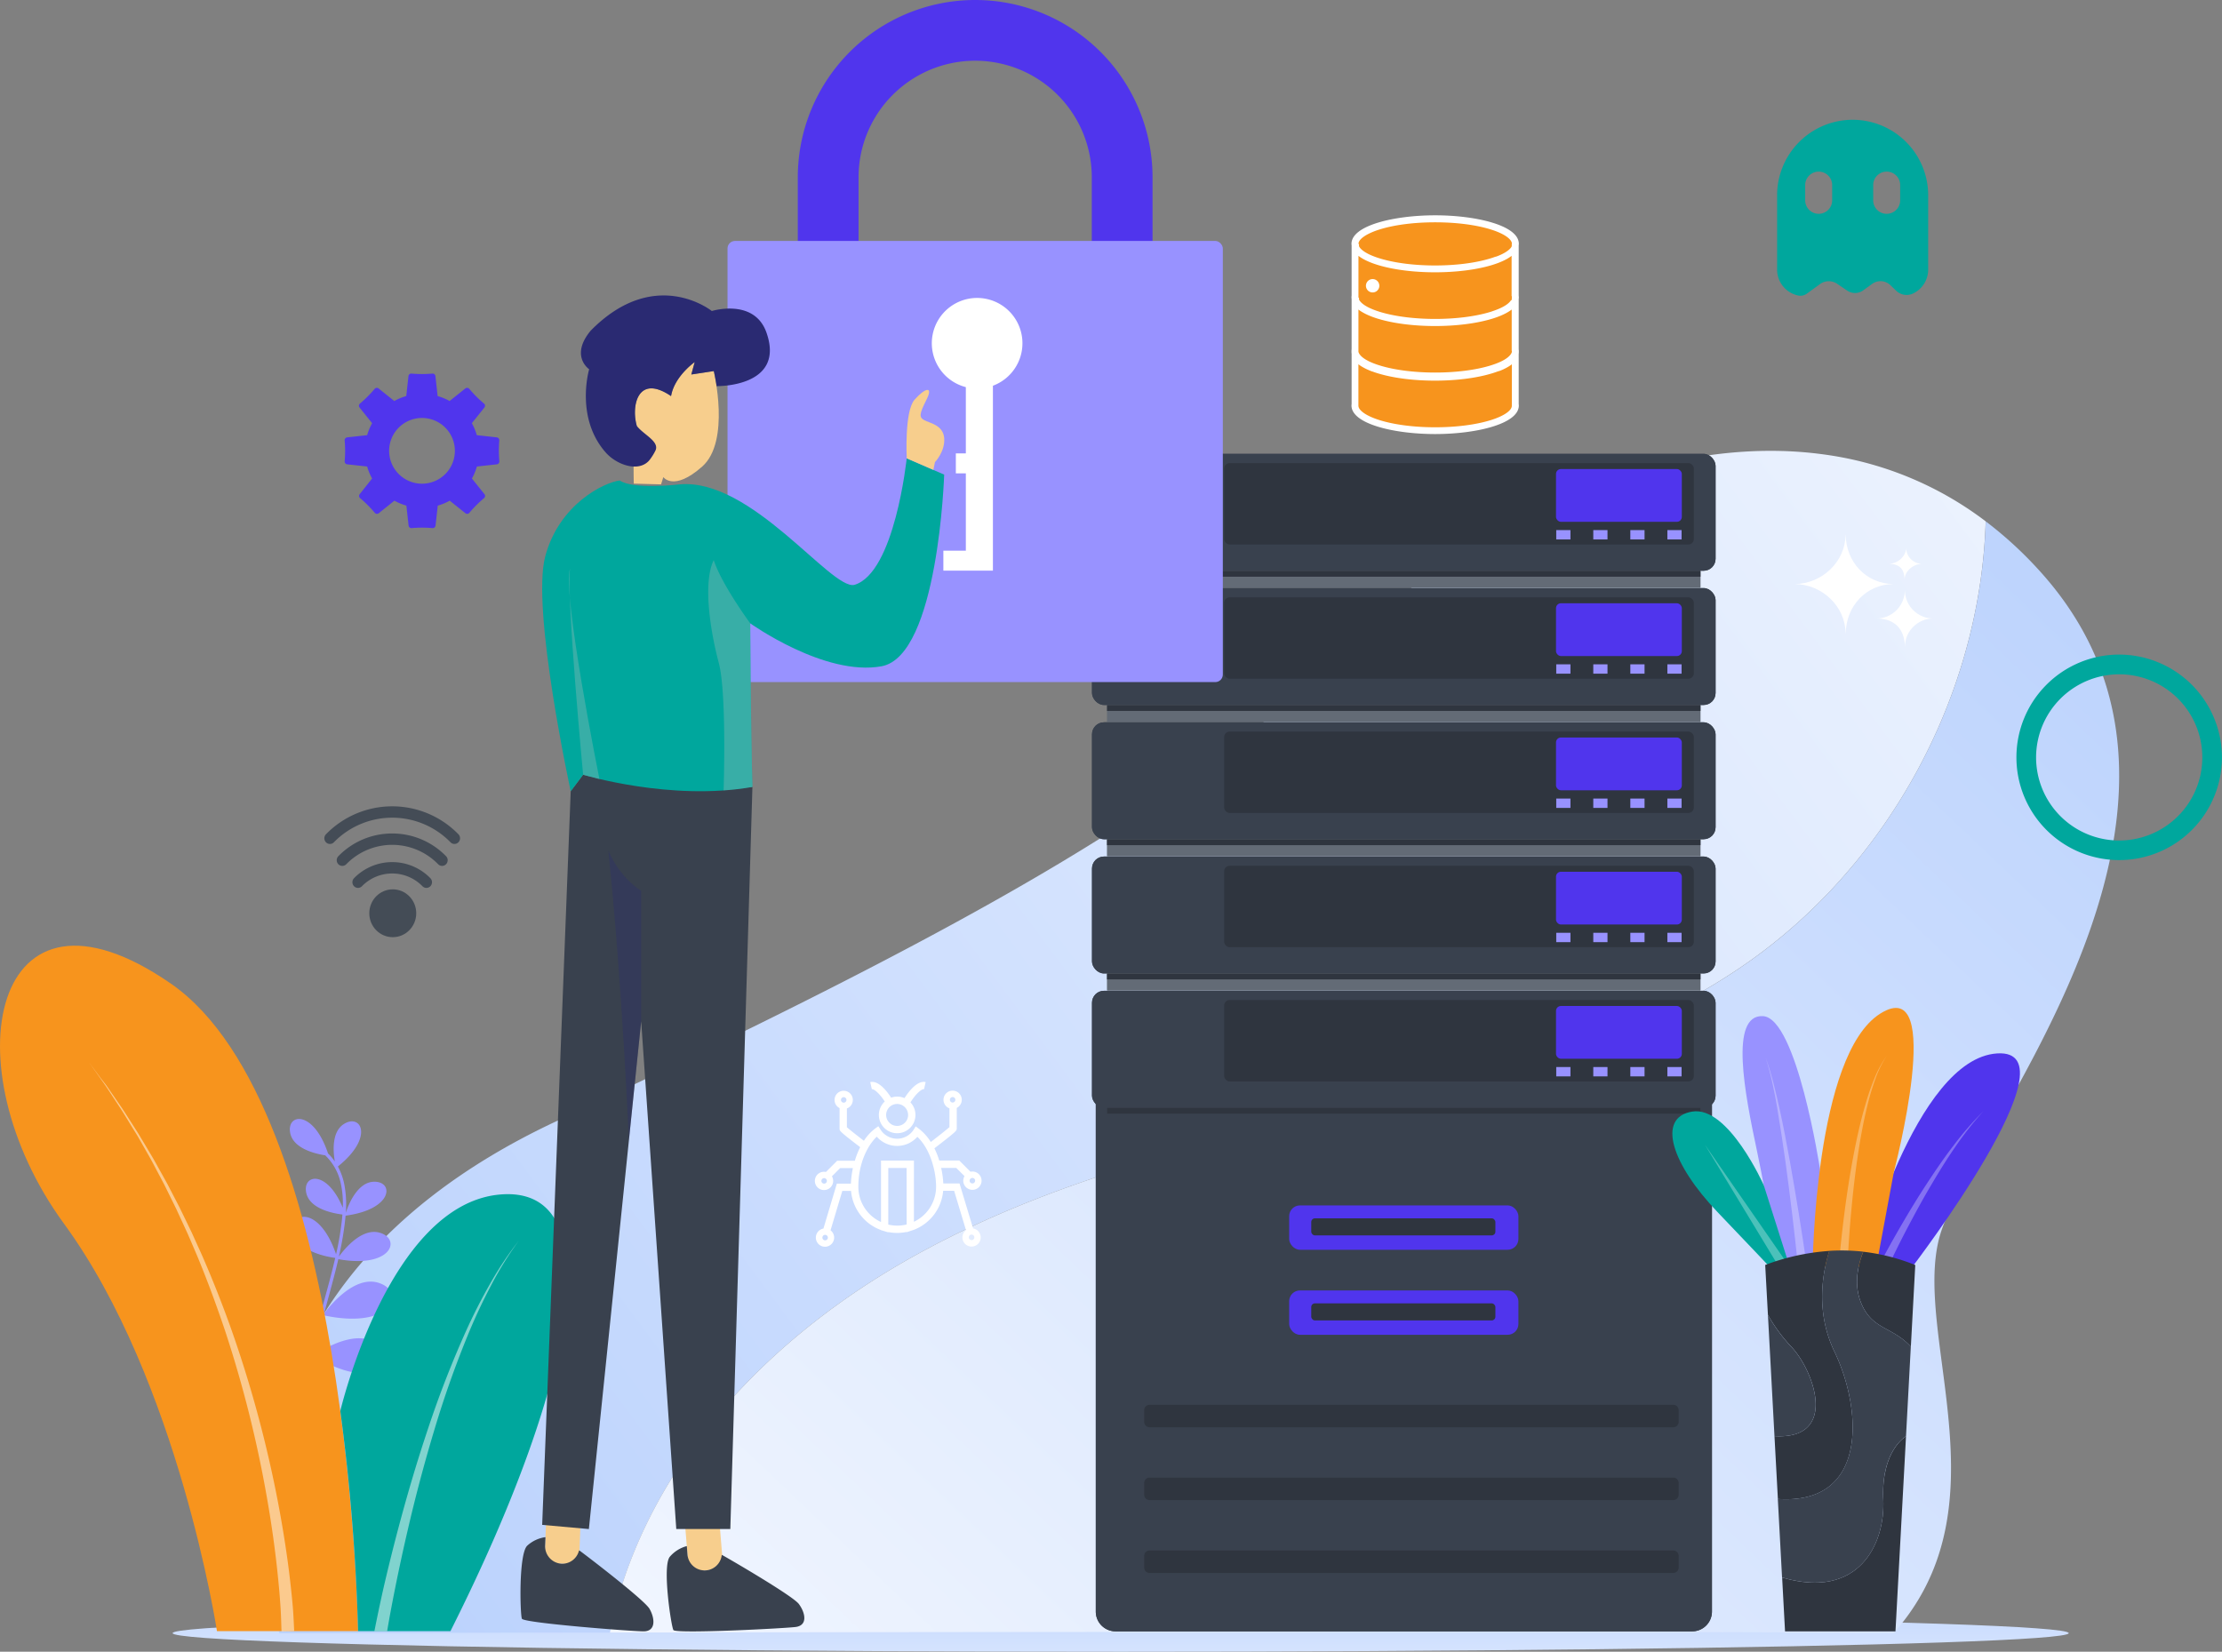 <svg xmlns="http://www.w3.org/2000/svg" xmlns:xlink="http://www.w3.org/1999/xlink" viewBox="0 0 1383.78 1028.81"><rect x="0" y="0" width="1383.78" height="1028.81" fill="#808080" stroke="none"/><defs><style>.cls-1{isolation:isolate;}.cls-2{fill:url(#linear-gradient);}.cls-3{fill:url(#linear-gradient-2);}.cls-4{fill:url(#linear-gradient-3);}.cls-5{fill:#9892ff;}.cls-6{fill:#f7941d;}.cls-7{fill:#00a79d;}.cls-17,.cls-22,.cls-8{fill:#fff;}.cls-8{opacity:0.5;}.cls-9{fill:#444c56;}.cls-10{fill:#39414e;}.cls-11{fill:#2f353f;}.cls-12{fill:#636b76;}.cls-13{fill:#7acdf5;}.cls-14{fill:#1b75bc;}.cls-15{fill:#fbb040;}.cls-16{fill:#5035ed;}.cls-18{fill:#f7ce8d;}.cls-19,.cls-21{fill:#2a2a72;}.cls-20{fill:#bcbec0;}.cls-20,.cls-21,.cls-22{opacity:0.3;}.cls-20,.cls-21{mix-blend-mode:multiply;}</style><linearGradient id="linear-gradient" x1="697.91" y1="961.08" x2="697.91" y2="1116.12" gradientUnits="userSpaceOnUse"><stop offset="0" stop-color="#b3cdfd"/><stop offset="0.99" stop-color="#fff"/></linearGradient><linearGradient id="linear-gradient-2" x1="72.01" y1="1123.22" x2="1622.94" y2="-29.44" xlink:href="#linear-gradient"/><linearGradient id="linear-gradient-3" x1="1477.43" y1="249.8" x2="360.57" y2="1424.84" xlink:href="#linear-gradient"/></defs><title>Asset 1</title><g class="cls-1"><g id="Layer_2" data-name="Layer 2"><g id="Layer_1-2" data-name="Layer 1"><ellipse class="cls-2" cx="697.91" cy="1017.23" rx="590.41" ry="11.59"/><path class="cls-3" d="M558.91,788.25c71.39-41.91,151.71-66.17,232.24-85.33,102.83-24.47,211-42.74,297.46-103.58,88.17-62,144.66-166.87,148-274.62a213.43,213.43,0,0,0-102.2-41.85c-91.17-12.05-188.2,30.63-256.7,84.21a394.85,394.85,0,0,0-41,36.73c-95.21,98.88-249,181.28-490.73,294.81S174,1017.23,174,1017.23s84.18-.18,204.35-.37h1.61a257.6,257.6,0,0,1,14.35-48.71C425.11,891.32,487.52,830.16,558.91,788.25Z"/><path class="cls-4" d="M1179.22,1017.23A133.65,133.65,0,0,0,1208.1,966c21.27-70.37-14.69-148.92.41-197.78,3.32-10.73,10.77-25.08,20.32-42.22,48.71-87.39,152.16-247.31,41.94-369.78a244.24,244.24,0,0,0-34.12-31.48c-3.38,107.75-59.87,212.58-148,274.62C1002.16,660.18,894,678.45,791.15,702.92c-80.53,19.16-160.85,43.42-232.24,85.33S425.11,891.32,394.26,968.14a257.6,257.6,0,0,0-14.35,48.71c113.22-.17,258-.36,394.39-.42C955.19,1016.36,1121.28,1016.51,1179.22,1017.23Z"/><path class="cls-5" d="M235,837.25c-12.51-9.89-33.46,2.92-38.59,6.34,1.29-8.17,3.15-16.28,5.21-24.31,42.21,9.1,51.76-14.25,34.54-20.12C221.1,794,205.69,813,201.92,818c1-3.94,2.08-7.86,3.14-11.75C207,799,209,791.7,210.7,784.3c32.68,5.93,39.47-12.29,26-16.42-11.29-3.47-22.32,10.21-25.67,14.83a194.12,194.12,0,0,0,3.94-23c.08-.78.16-1.63.24-2.51,29.54-3.93,30.31-21.33,17.75-21.14-10.36.16-16,14.31-17.62,19.4a65.49,65.49,0,0,0-1.13-18.78,40.47,40.47,0,0,0-3.78-10.12C233,708.53,225,693.52,214.34,700c-7.83,4.75-6.91,17-5.82,23.46a30.14,30.14,0,0,0-4.23-5c-9.09-27.32-25.9-25-23.56-12.78,1.91,9.94,16.19,13.08,21.79,13.93a33.93,33.93,0,0,1,9.72,17.57,58.91,58.91,0,0,1,1.24,15.1c-9.88-23.9-25.29-20.88-22.74-9.21,2.22,10.11,17.17,12.77,22.5,13.41-.08,1.08-.18,2.12-.27,3.06a190.73,190.73,0,0,1-3.68,21.71c-10.13-29.8-28.63-27.16-26.08-13.62,2.25,12,20.53,15.22,25.57,15.88-1.72,7.48-3.72,14.89-5.7,22.18-.9,3.32-1.8,6.67-2.68,10-3.77-39.65-27.46-41.87-28.43-24.22-.88,16,21.82,25.72,27.48,27.9-1.92,7.52-3.66,15.12-4.92,22.78-11.15-40.43-35.75-38.24-33.23-20.41,2.33,16.41,28.19,21.34,33,22.12a130.73,130.73,0,0,0-1.64,25.47c.18,4.55.81,9.67,4.08,13.26l1.51-1.37c-2.82-3.11-3.38-7.8-3.55-12a128.42,128.42,0,0,1,1.5-24.3C232.57,867.19,249.17,848.48,235,837.25Z"/><path class="cls-6" d="M223,1016S218.1,689.85,106.36,612.62s-138,51.76-66.54,149.53S135.12,1016,135.12,1016Z"/><path class="cls-7" d="M310.93,744.07c-69,6.57-99,134.79-99,134.79h0A1301,1301,0,0,1,223,1016h57.51C361.05,855.8,380,737.5,310.93,744.07Z"/><path class="cls-8" d="M175.31,1016.12c-.11-3.79-.31-10.43-.56-14.31s-.55-7.8-.89-11.7c-.71-7.79-1.51-15.58-2.51-23.35-1.93-15.55-4.44-31-7.41-46.45a737.21,737.21,0,0,0-23.66-91.09c-5-14.89-10.4-29.65-16.34-44.2-1.48-3.64-3.07-7.23-4.6-10.85L117,768.75l-2.45-5.36-4.94-10.71-5.21-10.57c-.88-1.76-1.71-3.55-2.64-5.28L99,731.62c-1.86-3.47-3.65-7-5.56-10.41L87.64,711c-1-1.7-1.91-3.44-3-5.1l-3.08-5c-2.06-3.35-4.07-6.73-6.18-10l-6.49-9.87c-1.08-1.64-2.14-3.3-3.26-4.92l-3.4-4.82-6.82-9.65,7,9.5L66,675.76c1.15,1.59,2.24,3.23,3.36,4.85l6.7,9.74c2.18,3.28,4.26,6.63,6.4,9.94l3.19,5c1.08,1.65,2,3.37,3.06,5.05l6.06,10.16c2,3.41,3.85,6.88,5.79,10.32l2.87,5.17c1,1.72,1.84,3.49,2.76,5.23l5.45,10.5,5.18,10.65,2.57,5.32,2.44,5.4c1.62,3.6,3.29,7.17,4.85,10.8q9.4,21.72,17.35,44.07a743.06,743.06,0,0,1,25.73,91.19q5,23.19,8.46,46.7c1.17,7.82,2.15,15.68,3,23.56q.65,5.91,1.16,11.85c.34,4,.63,10.58.82,14.66Z"/><path class="cls-8" d="M233.16,1016c2.13-10.73,4.5-22,7-32.56s5.13-21.1,7.92-31.6,5.71-20.94,8.8-31.34,6.37-20.75,9.81-31a634.47,634.47,0,0,1,23.62-60.64q6.7-14.84,14.77-29a215.51,215.51,0,0,1,18-27.05,216.39,216.39,0,0,0-17.11,27.53q-7.57,14.33-13.82,29.31a630.35,630.35,0,0,0-21.66,61q-4.67,15.51-8.83,31.17t-7.8,31.45q-3.67,15.76-6.91,31.64c-2.15,10.57-4.08,20.52-5.85,31.08Z"/><ellipse class="cls-9" cx="244.6" cy="568.84" rx="14.62" ry="14.9"/><path class="cls-9" d="M220.48,547a3.59,3.59,0,0,0,0,5,3.44,3.44,0,0,0,4.93,0,26.33,26.33,0,0,1,37.68,0,3.44,3.44,0,0,0,4.93,0,3.59,3.59,0,0,0,0-5A33.2,33.2,0,0,0,220.48,547Z"/><path class="cls-9" d="M244.25,519.15a46.71,46.71,0,0,0-33.54,14.15,3.6,3.6,0,0,0,0,5,3.44,3.44,0,0,0,4.93,0,39.94,39.94,0,0,1,57.22,0,3.44,3.44,0,0,0,4.93,0,3.6,3.6,0,0,0,0-5A46.71,46.71,0,0,0,244.25,519.15Z"/><path class="cls-9" d="M285.49,519.63a57.57,57.57,0,0,0-82.48,0,3.59,3.59,0,0,0,0,5,3.44,3.44,0,0,0,4.93,0,50.69,50.69,0,0,1,72.62,0,3.44,3.44,0,0,0,4.93,0A3.59,3.59,0,0,0,285.49,519.63Z"/><path class="cls-7" d="M1319.75,407.72a64,64,0,1,0,64,64A64.12,64.12,0,0,0,1319.75,407.72Zm0,12.28A51.76,51.76,0,1,1,1268,471.76,51.82,51.82,0,0,1,1319.75,420Z"/><path class="cls-10" d="M1053.75,1016.12h-359a12.33,12.33,0,0,1-12.33-12.33V677.12h383.72v326.67A12.34,12.34,0,0,1,1053.75,1016.12Z"/><rect class="cls-11" x="703.05" y="920.37" width="342.36" height="14.01" rx="3.4" ry="3.4"/><rect class="cls-11" x="703.05" y="874.99" width="342.36" height="14.01" rx="3.4" ry="3.4"/><rect class="cls-11" x="703.05" y="965.74" width="342.36" height="14.01" rx="3.4" ry="3.4"/><rect class="cls-10" x="680.06" y="282.69" width="388.34" height="72.81" rx="7.45" ry="7.45"/><rect class="cls-12" x="689.5" y="355.53" width="369.45" height="10.51"/><rect class="cls-11" x="689.5" y="355.53" width="369.45" height="3.68"/><rect class="cls-11" x="762.37" y="288.45" width="292.49" height="50.69" rx="3.38" ry="3.38"/><rect class="cls-13" x="969.02" y="292.15" width="78.36" height="32.87" rx="3.06" ry="3.06"/><rect class="cls-14" x="969.17" y="330.18" width="8.85" height="5.82"/><rect class="cls-14" x="1015.31" y="330.18" width="8.85" height="5.82"/><rect class="cls-14" x="992.24" y="330.18" width="8.85" height="5.82"/><rect class="cls-14" x="1038.38" y="330.18" width="8.85" height="5.82"/><rect class="cls-10" x="680.06" y="366.3" width="388.34" height="72.81" rx="7.45" ry="7.45"/><rect class="cls-12" x="689.5" y="439.14" width="369.45" height="10.51"/><rect class="cls-11" x="689.5" y="439.14" width="369.45" height="3.68"/><rect class="cls-11" x="762.37" y="372.06" width="292.49" height="50.69" rx="3.38" ry="3.38"/><rect class="cls-13" x="969.02" y="375.76" width="78.36" height="32.87" rx="3.06" ry="3.06"/><rect class="cls-14" x="969.17" y="413.79" width="8.85" height="5.82"/><rect class="cls-14" x="1015.31" y="413.79" width="8.85" height="5.82"/><rect class="cls-14" x="992.24" y="413.79" width="8.85" height="5.82"/><rect class="cls-14" x="1038.38" y="413.79" width="8.85" height="5.82"/><rect class="cls-10" x="680.06" y="449.91" width="388.34" height="72.81" rx="7.45" ry="7.45"/><rect class="cls-12" x="689.5" y="522.75" width="369.45" height="10.51"/><rect class="cls-11" x="689.5" y="522.75" width="369.45" height="3.68"/><rect class="cls-11" x="762.37" y="455.67" width="292.49" height="50.69" rx="3.38" ry="3.38"/><rect class="cls-13" x="969.02" y="459.37" width="78.36" height="32.87" rx="3.06" ry="3.06"/><rect class="cls-14" x="969.17" y="497.4" width="8.85" height="5.82"/><rect class="cls-14" x="1015.31" y="497.4" width="8.85" height="5.82"/><rect class="cls-14" x="992.24" y="497.4" width="8.85" height="5.82"/><rect class="cls-14" x="1038.38" y="497.4" width="8.85" height="5.82"/><rect class="cls-10" x="680.06" y="533.52" width="388.34" height="72.81" rx="7.45" ry="7.45"/><rect class="cls-12" x="689.5" y="606.36" width="369.45" height="10.51"/><rect class="cls-11" x="689.5" y="606.36" width="369.45" height="3.68"/><rect class="cls-11" x="762.37" y="539.28" width="292.49" height="50.69" rx="3.38" ry="3.38"/><rect class="cls-13" x="969.02" y="542.98" width="78.36" height="32.87" rx="3.06" ry="3.06"/><rect class="cls-14" x="969.17" y="581.01" width="8.85" height="5.82"/><rect class="cls-14" x="1015.31" y="581.01" width="8.85" height="5.82"/><rect class="cls-14" x="992.24" y="581.01" width="8.85" height="5.82"/><rect class="cls-14" x="1038.38" y="581.01" width="8.85" height="5.82"/><rect class="cls-11" x="689.5" y="689.97" width="369.45" height="3.68"/><rect class="cls-10" x="680.06" y="617.13" width="388.34" height="72.81" rx="7.45" ry="7.45"/><rect class="cls-11" x="762.37" y="622.89" width="292.49" height="50.69" rx="3.38" ry="3.38"/><rect class="cls-13" x="969.02" y="626.59" width="78.36" height="32.87" rx="3.06" ry="3.06"/><rect class="cls-14" x="969.17" y="664.62" width="8.85" height="5.82"/><rect class="cls-14" x="1015.31" y="664.62" width="8.85" height="5.82"/><rect class="cls-14" x="992.24" y="664.62" width="8.85" height="5.82"/><rect class="cls-14" x="1038.38" y="664.62" width="8.85" height="5.82"/><rect class="cls-15" x="802.85" y="750.81" width="142.76" height="27.63" rx="6.72" ry="6.72"/><rect class="cls-11" x="816.6" y="758.86" width="114.67" height="10.63" rx="2.28" ry="2.28"/><rect class="cls-15" x="802.85" y="803.77" width="142.76" height="27.63" rx="6.72" ry="6.72"/><rect class="cls-11" x="816.6" y="811.82" width="114.67" height="10.63" rx="2.28" ry="2.28"/><path class="cls-10" d="M1053.75,1016.12h-359a12.33,12.33,0,0,1-12.33-12.33V677.12h383.72v326.67A12.34,12.34,0,0,1,1053.75,1016.12Z"/><path class="cls-11" d="M1042.1,934.37H715.87a3.35,3.35,0,0,1-3.31-3.4v-7.2a3.35,3.35,0,0,1,3.31-3.4H1042.1a3.35,3.35,0,0,1,3.31,3.4V931A3.35,3.35,0,0,1,1042.1,934.37Z"/><path class="cls-11" d="M1042.1,889H715.87a3.35,3.35,0,0,1-3.31-3.4v-7.2a3.35,3.35,0,0,1,3.31-3.4H1042.1a3.35,3.35,0,0,1,3.31,3.4v7.2A3.35,3.35,0,0,1,1042.1,889Z"/><path class="cls-11" d="M1042.1,979.75H715.87a3.35,3.35,0,0,1-3.31-3.4v-7.2a3.36,3.36,0,0,1,3.31-3.41H1042.1a3.36,3.36,0,0,1,3.31,3.41v7.2A3.35,3.35,0,0,1,1042.1,979.75Z"/><rect class="cls-10" x="680.06" y="282.69" width="388.34" height="72.81" rx="7.45" ry="7.45"/><rect class="cls-12" x="689.5" y="355.53" width="369.45" height="10.51"/><rect class="cls-11" x="689.5" y="355.53" width="369.45" height="3.68"/><rect class="cls-11" x="762.37" y="288.45" width="292.49" height="50.69" rx="3.38" ry="3.38"/><rect class="cls-16" x="969.02" y="292.15" width="78.36" height="32.87" rx="3.06" ry="3.06"/><rect class="cls-5" x="969.17" y="330.18" width="8.85" height="5.82"/><rect class="cls-5" x="1015.31" y="330.18" width="8.85" height="5.82"/><rect class="cls-5" x="992.24" y="330.18" width="8.85" height="5.82"/><rect class="cls-5" x="1038.38" y="330.18" width="8.85" height="5.82"/><rect class="cls-10" x="680.06" y="366.3" width="388.34" height="72.81" rx="7.45" ry="7.45"/><rect class="cls-12" x="689.5" y="439.14" width="369.45" height="10.51"/><rect class="cls-11" x="689.5" y="439.14" width="369.45" height="3.68"/><rect class="cls-11" x="762.37" y="372.06" width="292.49" height="50.69" rx="3.38" ry="3.38"/><rect class="cls-16" x="969.02" y="375.76" width="78.36" height="32.87" rx="3.06" ry="3.06"/><rect class="cls-5" x="969.17" y="413.79" width="8.85" height="5.82"/><rect class="cls-5" x="1015.31" y="413.79" width="8.85" height="5.82"/><rect class="cls-5" x="992.24" y="413.79" width="8.85" height="5.82"/><rect class="cls-5" x="1038.38" y="413.79" width="8.85" height="5.82"/><rect class="cls-10" x="680.06" y="449.91" width="388.34" height="72.81" rx="7.45" ry="7.45"/><rect class="cls-12" x="689.5" y="522.75" width="369.45" height="10.51"/><rect class="cls-11" x="689.5" y="522.75" width="369.45" height="3.68"/><rect class="cls-11" x="762.37" y="455.67" width="292.49" height="50.69" rx="3.38" ry="3.38"/><rect class="cls-16" x="969.02" y="459.37" width="78.36" height="32.87" rx="3.06" ry="3.06"/><rect class="cls-5" x="969.17" y="497.4" width="8.85" height="5.82"/><rect class="cls-5" x="1015.31" y="497.4" width="8.85" height="5.82"/><rect class="cls-5" x="992.24" y="497.4" width="8.85" height="5.82"/><rect class="cls-5" x="1038.38" y="497.4" width="8.85" height="5.82"/><rect class="cls-10" x="680.06" y="533.52" width="388.34" height="72.81" rx="7.45" ry="7.45"/><rect class="cls-12" x="689.5" y="606.36" width="369.45" height="10.51"/><rect class="cls-11" x="689.5" y="606.36" width="369.45" height="3.68"/><rect class="cls-11" x="762.37" y="539.28" width="292.49" height="50.69" rx="3.38" ry="3.38"/><rect class="cls-16" x="969.02" y="542.98" width="78.36" height="32.87" rx="3.06" ry="3.06"/><rect class="cls-5" x="969.17" y="581.01" width="8.85" height="5.82"/><rect class="cls-5" x="1015.31" y="581.01" width="8.85" height="5.82"/><rect class="cls-5" x="992.24" y="581.01" width="8.85" height="5.82"/><rect class="cls-5" x="1038.38" y="581.01" width="8.85" height="5.82"/><rect class="cls-11" x="689.5" y="689.97" width="369.45" height="3.68"/><rect class="cls-10" x="680.06" y="617.13" width="388.34" height="72.81" rx="7.45" ry="7.45"/><rect class="cls-11" x="762.37" y="622.89" width="292.49" height="50.69" rx="3.38" ry="3.38"/><rect class="cls-16" x="969.02" y="626.59" width="78.36" height="32.87" rx="3.06" ry="3.06"/><rect class="cls-5" x="969.17" y="664.62" width="8.85" height="5.82"/><rect class="cls-5" x="1015.31" y="664.62" width="8.85" height="5.82"/><rect class="cls-5" x="992.24" y="664.62" width="8.85" height="5.82"/><rect class="cls-5" x="1038.38" y="664.62" width="8.85" height="5.82"/><rect class="cls-16" x="802.85" y="750.81" width="142.76" height="27.63" rx="6.72" ry="6.72"/><rect class="cls-11" x="816.6" y="758.86" width="114.67" height="10.63" rx="2.28" ry="2.28"/><rect class="cls-16" x="802.85" y="803.77" width="142.76" height="27.63" rx="6.72" ry="6.72"/><rect class="cls-11" x="816.6" y="811.82" width="114.67" height="10.63" rx="2.28" ry="2.28"/><path class="cls-16" d="M310.93,274.36a1.78,1.78,0,0,0-1.56-1.94l-12.43-1.37a35.44,35.44,0,0,0-3.09-7.46q3.9-4.87,7.81-9.76a1.77,1.77,0,0,0-.25-2.47,73.07,73.07,0,0,1-9.14-9.14,1.79,1.79,0,0,0-2.48-.26L280,249.78a35.44,35.44,0,0,0-7.46-3.09l-1.38-12.43a1.76,1.76,0,0,0-1.93-1.56,75.33,75.33,0,0,1-12.92,0,1.76,1.76,0,0,0-1.93,1.56q-.69,6.23-1.37,12.43a35,35,0,0,0-7.46,3.09q-4.89-3.9-9.76-7.82a1.78,1.78,0,0,0-2.47.26,75.15,75.15,0,0,1-9.14,9.14,1.77,1.77,0,0,0-.26,2.47l7.82,9.76a35.44,35.44,0,0,0-3.09,7.46l-12.43,1.37a1.79,1.79,0,0,0-1.57,1.94,73.36,73.36,0,0,1,0,12.92,1.79,1.79,0,0,0,1.57,1.93l12.43,1.37a35,35,0,0,0,3.09,7.46L224,307.8a1.77,1.77,0,0,0,.26,2.47,75.87,75.87,0,0,1,9.14,9.14,1.77,1.77,0,0,0,2.47.26l9.76-7.82a35,35,0,0,0,7.46,3.09q.67,6.21,1.37,12.43a1.78,1.78,0,0,0,1.93,1.57,73.36,73.36,0,0,1,12.92,0,1.78,1.78,0,0,0,1.93-1.57l1.38-12.43a35.44,35.44,0,0,0,7.46-3.09l9.76,7.82a1.77,1.77,0,0,0,2.47-.26,74.44,74.44,0,0,1,9.14-9.14,1.77,1.77,0,0,0,.25-2.47q-3.9-4.87-7.81-9.76a35,35,0,0,0,3.09-7.46l12.43-1.37a1.77,1.77,0,0,0,1.56-1.93A75.33,75.33,0,0,1,310.93,274.36Zm-48.12,26.92a20.47,20.47,0,1,1,20.47-20.46A20.46,20.46,0,0,1,262.81,301.28Z"/><path class="cls-7" d="M1153.78,74.61h0a47.05,47.05,0,0,0-47.06,47.05v46.25A16.5,16.5,0,0,0,1120,184.1a6.77,6.77,0,0,0,5.27-1.22l8.16-5.94a9.26,9.26,0,0,1,10.64-.19l6.31,4.26a8.7,8.7,0,0,0,9.95-.15l5.63-4.07a8.83,8.83,0,0,1,11.28.81l3.58,3.45a9.38,9.38,0,0,0,10.46,1.81,16.5,16.5,0,0,0,9.52-15V121.66A47.05,47.05,0,0,0,1153.78,74.61ZM1141,124.49a8.4,8.4,0,1,1-16.79,0V115a8.4,8.4,0,0,1,16.79,0Zm42.35,0a8.4,8.4,0,1,1-16.79,0V115a8.4,8.4,0,0,1,16.79,0Z"/><path class="cls-17" d="M551,686.09a11.39,11.39,0,1,0,16,.55c3.29-5.29,7-8.54,8.46-8.21l1-4.45c-5.29-1.17-10.7,6.13-13.17,10a11.33,11.33,0,0,0-8.33-.28c-2.56-4-7.85-10.86-13-9.7l1,4.44C544.3,678.15,547.78,681.14,551,686.09Zm14.54,8.36a6.84,6.84,0,1,1-6.85-6.83A6.86,6.86,0,0,1,565.52,694.45Z"/><path class="cls-17" d="M606,765.13l-8.44-28H587.45a56.37,56.37,0,0,0-1.33-9.68h9.4l5.14,5.12a5.63,5.63,0,0,0-.77,2.85,5.7,5.7,0,1,0,5.69-5.71,6,6,0,0,0-1.2.13l-7-7H584.91c-.32-1-.64-2-1-3q-.9-2.4-2-4.58c13.93-10.72,13.94-11,13.93-12.39V690.09a5.69,5.69,0,1,0-4.56.26l0,11.71c-1.62,1.43-6.61,5.39-11.62,9.26a31,31,0,0,0-7.41-8.27l-2-1.49L569,703.63a12.24,12.24,0,0,1-20.67-.08L547,701.48l-2,1.46a29.59,29.59,0,0,0-7,7.62c-4.65-3.59-9.07-7.09-10.58-8.42V690.43a5.69,5.69,0,1,0-4.56-.24l0,12.86c0,1.32,0,1.66,12.83,11.49a50.86,50.86,0,0,0-3.32,8.44h-11l-7,7a5.34,5.34,0,0,0-1.21-.13,5.7,5.7,0,1,0,4.94,2.84l5.12-5.13h7.94a57.43,57.43,0,0,0-1.24,9.68h-8.76l-8.36,28a5.7,5.7,0,1,0,4.43,1.08l7.33-24.54h5.44a28.59,28.59,0,0,0,18.57,24.35v.06l1.61.49,3,.91v-.17a29.4,29.4,0,0,0,5.55.53,28.52,28.52,0,0,0,5.84-.61v.18l3-1,1.58-.51V766a28.65,28.65,0,0,0,18.22-24.28h6.83l7.39,24.52a5.69,5.69,0,1,0,4.43-1.09Zm1.26-29.71a1.71,1.71,0,1,1-1.71-1.71A1.72,1.72,0,0,1,607.3,735.42Zm-14-52.11a1.71,1.71,0,1,1-1.71,1.71A1.71,1.71,0,0,1,593.28,683.31Zm-67.84.08a1.71,1.71,0,1,1-1.7,1.71A1.72,1.72,0,0,1,525.44,683.39Zm-12.18,53.86a1.71,1.71,0,1,1,1.71-1.72A1.72,1.72,0,0,1,513.26,737.25Zm.62,35.32a1.71,1.71,0,1,1,1.71-1.72A1.72,1.72,0,0,1,513.88,772.57Zm39.33-9.81,0-35.25,11.39,0,.05,35.18A24.41,24.41,0,0,1,553.21,762.76ZM569.16,761l0-38.11-20.5,0,0,38.25a24.08,24.08,0,0,1-14.12-22c0-14.25,5.65-25.64,11.49-31.14a16.8,16.8,0,0,0,25.26.08c7.65,7.16,11.66,20.65,11.67,31A24.13,24.13,0,0,1,569.16,761Zm35.91,11.41a1.71,1.71,0,1,1,1.7-1.71A1.72,1.72,0,0,1,605.07,772.45Z"/><path class="cls-6" d="M943.63,217.75V186.18a5.12,5.12,0,0,0,.08-.87v-.14a5.12,5.12,0,0,0-.08-.87V152.73a4.91,4.91,0,0,0,.08-.86c0-8.62-22.36-15.6-50-15.6s-49.94,7-49.94,15.6a4.91,4.91,0,0,0,.07.86V184.3a5.1,5.1,0,0,0-.07.87v.14a5.1,5.1,0,0,0,.07.87v31.57a4.91,4.91,0,0,0-.07.86c0,.13,0,.26,0,.39s0,.27,0,.4a5,5,0,0,0,.07.86v31.57a5.1,5.1,0,0,0-.07.87c0,8.61,22.36,15.59,49.94,15.59s50-7,50-15.59a5.12,5.12,0,0,0-.08-.87V220.26a5,5,0,0,0,.08-.86c0-.13,0-.26,0-.4s0-.26,0-.39A4.91,4.91,0,0,0,943.63,217.75Z"/><path class="cls-17" d="M945.79,184.13V152.86a6.71,6.71,0,0,0,.08-1c0-11.53-26.85-17.75-52.11-17.75s-52.1,6.22-52.1,17.75a6.71,6.71,0,0,0,.08,1v31.27a7.4,7.4,0,0,0-.08,1v.14a6.61,6.61,0,0,0,.08,1v31.28a7.26,7.26,0,0,0-.08,1c0,.13,0,.26,0,.39s0,.27,0,.4a6.83,6.83,0,0,0,.08,1v31.27a7.4,7.4,0,0,0-.08,1c0,11.53,26.85,17.75,52.1,17.75s52.11-6.22,52.11-17.75a7.4,7.4,0,0,0-.08-1V220.39a6.83,6.83,0,0,0,.08-1c0-.13,0-.26,0-.4s0-.26,0-.39a7.26,7.26,0,0,0-.08-1V186.3a6.61,6.61,0,0,0,.08-1v-.14A7.4,7.4,0,0,0,945.79,184.13Zm-17.35,77.54c-9.23,2.88-21.55,4.47-34.68,4.47s-25.44-1.59-34.67-4.47c-8.09-2.53-13.12-6-13.12-9a2.92,2.92,0,0,1,0-.5,2.22,2.22,0,0,0,0-.37V226.89l.09.06.44.33.18.13.64.45,0,0,.63.4.22.13.48.28.25.15.48.26.24.13.56.29.18.09.74.36.16.07.61.28.26.11.51.22.28.12.53.21.25.11.65.25.13,0,.78.28.22.08.56.2.28.09.51.17.28.09.53.17.24.08.76.22c9.51,2.83,21.94,4.38,35,4.38s25.5-1.55,35-4.38l.75-.22.25-.08.52-.17.28-.09.52-.17.27-.09.57-.2.21-.08.79-.28.13,0,.65-.25L934,231l.53-.21.27-.12.53-.22.25-.11.62-.28.14-.07.75-.36.17-.09.57-.29.24-.13.48-.27.25-.13c.16-.1.32-.2.49-.29l.2-.13.66-.41h0l.65-.45.17-.12.45-.34.09-.06v24.94a2.22,2.22,0,0,0,0,.37,2.92,2.92,0,0,1,0,.5C941.56,255.7,936.53,259.14,928.44,261.67Zm13.11-42.84a2.51,2.51,0,0,1,0,.27h0c-.2,1.14-1.79,5.14-14,8.76-9.12,2.7-21.12,4.19-33.78,4.19s-24.65-1.49-33.78-4.19c-12.16-3.61-13.76-7.61-14-8.76a1.93,1.93,0,0,1,0-.27c0-.07,0-.14,0-.22a2.91,2.91,0,0,1,0-.49,2.31,2.31,0,0,0,0-.37V192.8l.1.08.41.3.21.15c.2.15.41.3.63.44l.11.07.55.35.25.15.45.26.27.16.45.24a1.51,1.51,0,0,0,.28.15l.5.26.23.12.73.35.21.1.55.25.29.13.48.2.3.13.5.2.28.12.61.23.17.07.77.28.23.08.55.19.29.1.5.17.29.09.52.17.24.07.76.23c9.51,2.82,21.94,4.38,35,4.38s25.5-1.56,35-4.38l.75-.23.25-.07.52-.17.28-.09.52-.17.27-.1.57-.19.21-.08.79-.29.13-.05.65-.25.25-.1.53-.21.28-.12.51-.22.26-.12.62-.28.14-.06.75-.37.17-.08.57-.29L938,195l.48-.27.25-.14.48-.29.21-.12.65-.41,0,0,.65-.44.18-.13.44-.33.09-.07v24.95a2.31,2.31,0,0,0,0,.37,2.91,2.91,0,0,1,0,.49C941.56,218.69,941.55,218.76,941.55,218.83Zm0-34.16a4.19,4.19,0,0,1,0,.47v.07s0,.09,0,.13h-.06v.47a.43.43,0,0,1,0,.05s0,0,0,.06a.31.31,0,0,0,0,.08l0,.07a.16.16,0,0,1,0,.09.64.64,0,0,0,0,.07.36.36,0,0,0,0,.09.2.2,0,0,1,0,.08s0,.07,0,.11a.2.2,0,0,0,0,.08l-.06.11,0,.09s-.05.08-.07.13L941,187a1.64,1.64,0,0,1-.14.22l-.06.09-.11.15-.08.1a1.71,1.71,0,0,1-.11.14l-.1.12-.12.14-.11.12-.13.14-.13.13-.15.14-.14.14-.16.14-.16.14-.18.15-.17.14-.2.16-.19.14-.21.16-.21.15-.23.16-.23.15-.25.16-.25.15-.27.17-.27.15-.29.17-.29.16-.32.17-.3.15-.35.18-.32.15-.37.18-.35.16-.4.17-.36.16-.44.18-.38.16-.47.18-.39.15-.52.19-.4.15-.58.2-.4.13L929,194l-.35.12-1.09.33c-9.12,2.71-21.12,4.2-33.78,4.2s-24.65-1.49-33.78-4.2l-1.08-.33-.36-.12-.67-.22-.4-.13-.58-.2-.4-.15-.52-.19-.39-.15-.47-.18-.38-.16-.44-.18-.36-.16-.4-.17-.35-.16-.37-.17-.33-.16-.34-.18-.31-.15-.31-.17-.29-.16-.29-.17-.27-.15-.27-.17-.25-.15-.25-.16-.23-.15-.23-.16-.21-.15-.21-.16-.2-.14-.19-.16-.17-.14-.18-.15-.16-.14-.16-.14a1.85,1.85,0,0,1-.14-.14l-.15-.14-.13-.13-.13-.14-.11-.12-.12-.14-.1-.12a1.71,1.71,0,0,1-.11-.14l-.08-.1-.11-.15-.06-.09-.15-.22a.35.35,0,0,0-.05-.08s0-.09-.07-.13l-.05-.09-.06-.11a.59.59,0,0,0,0-.08.54.54,0,0,0,0-.11l0-.08,0-.09,0-.07,0-.09a.64.64,0,0,1,0-.07s0-.05,0-.08,0,0,0-.06a.43.43,0,0,1,0-.05v-.47H846s0-.09,0-.13v-.08a2.58,2.58,0,0,1,0-.46,2.22,2.22,0,0,0,0-.37V159.36l.09.07.44.32.18.13.64.45,0,0,.63.4.22.13.48.29.25.14.48.26.24.13.56.29.18.09.74.36.16.07.61.28.26.11.51.23.28.11.53.22.25.1.65.25.13.05.78.29.22.07.56.2.28.09.51.17.28.09.53.17.24.08.76.23c9.51,2.82,21.94,4.37,35,4.37s25.5-1.55,35-4.37l.75-.23.25-.08.52-.17.28-.09.52-.17.27-.09.57-.2.21-.07.79-.29.13-.05.65-.25.25-.1.53-.22.27-.11.53-.23.25-.11.62-.28.14-.07.75-.36.17-.09.57-.29.24-.13.48-.26.25-.14.49-.29a1.37,1.37,0,0,0,.2-.13l.66-.41h0l.65-.45.17-.12.45-.34.09-.06V184.3A2.22,2.22,0,0,0,941.51,184.67Zm0-32.77h-.08v.61s0,0,0,.06l0,.06a.19.19,0,0,0,0,.07l0,.07a.16.16,0,0,1,0,.09l0,.07a.3.3,0,0,0,0,.1.59.59,0,0,1,0,.08,1,1,0,0,0,0,.1l0,.08-.06.12,0,.08a.57.57,0,0,1-.08.13.41.41,0,0,1,0,.09l-.14.22-.06.08-.11.15s-.06.07-.08.11a1.71,1.71,0,0,0-.11.14l-.1.11-.12.14-.11.12-.13.14a1.59,1.59,0,0,1-.13.13l-.15.15-.14.13-.16.15-.16.14-.18.14-.17.15-.2.15a1.33,1.33,0,0,1-.19.14l-.21.16-.21.15-.23.16-.23.15-.25.16-.25.16-.27.16-.27.16-.29.16-.29.16-.32.17-.3.16-.35.17-.32.16-.37.17-.35.16-.4.18-.36.15-.43.18-.39.16-.47.18-.39.15L931,160l-.4.15-.57.2-.41.14-.67.22-.36.11-1.09.33c-9.12,2.71-21.12,4.2-33.78,4.2s-24.65-1.49-33.78-4.2l-1.08-.33-.36-.11-.67-.22-.41-.14-.57-.2-.4-.15-.52-.19-.39-.15-.47-.18-.39-.16-.43-.18-.36-.15-.4-.18-.35-.16-.37-.17-.32-.16-.35-.17-.3-.16-.32-.17-.29-.16-.29-.16-.27-.16-.27-.16-.25-.16-.25-.16-.23-.15-.23-.16-.21-.15-.21-.15-.2-.15-.19-.15-.17-.15-.18-.15-.16-.13-.16-.15-.14-.13-.15-.15-.13-.13-.13-.14-.11-.12-.12-.14-.1-.11-.11-.15a.39.39,0,0,1-.08-.1l-.11-.15-.06-.08-.15-.22,0-.09a.57.57,0,0,1-.08-.13l-.05-.09-.06-.11s0,0,0-.08a.31.31,0,0,0,0-.1l0-.08a1,1,0,0,0,0-.1l0-.07,0-.09s0,0,0-.06,0-.06,0-.08a.42.42,0,0,0,0-.06s0,0,0-.06v-.61H846v0c0-3,5-6.45,13.12-9,9.23-2.89,21.54-4.47,34.67-4.47s25.45,1.58,34.68,4.47c8.09,2.52,13.12,6,13.12,9Z"/><path class="cls-17" d="M854.81,173.82A4.17,4.17,0,1,0,859,178,4.17,4.17,0,0,0,854.81,173.82Z"/><path class="cls-16" d="M496.84,110.46a110.46,110.46,0,0,1,220.92,0V241H496.84Zm183.09,0a72.63,72.63,0,0,0-145.26,0v92.67H679.93Z"/><rect class="cls-5" x="453.07" y="150.09" width="308.46" height="274.77" rx="4.68" ry="4.68" transform="translate(1214.6 574.94) rotate(180)"/><path class="cls-17" d="M636.74,213.83a28.22,28.22,0,1,0-35.25,27.3V282.4h-6.23v12.44h6.23V343h-14v12.44h14v0h16.86V240.26A28.21,28.21,0,0,0,636.74,213.83Z"/><path class="cls-18" d="M433.81,978.58l11.85-1a4.88,4.88,0,0,0,4.38-5.31l-1.9-23.18-21.41,1.84,1.9,23.19A4.83,4.83,0,0,0,433.81,978.58Z"/><path class="cls-10" d="M417.13,969.66A21.08,21.08,0,0,1,427.72,963l.41,5.07a10.71,10.71,0,0,0,21.31.78c0-.11.11-.22.15-.34s43.85,25.15,47.89,30.55,5.8,13.42-2.12,14.35-74.59,4.35-76,1.88S412.33,975.51,417.13,969.66Z"/><path class="cls-18" d="M343.83,973.74l11.88.5a4.85,4.85,0,0,0,5-4.71l.93-23.25-21.46-.91-.94,23.25A4.89,4.89,0,0,0,343.83,973.74Z"/><path class="cls-10" d="M328.36,962.74a21,21,0,0,1,11.33-5.3l-.21,5.09A10.91,10.91,0,0,0,349.77,974a10.76,10.76,0,0,0,10.75-8c.06-.11.14-.2.2-.32s40.45,30.56,43.8,36.44,4.12,14.06-3.85,14-74.54-5.23-75.65-7.87S322.89,967.94,328.36,962.74Z"/><path class="cls-10" d="M468.58,490.15,454.82,952.39H421.16L399.3,636.11,366.73,952.39l-29.08-2.59,17.77-457,7.73-10.28S407.87,495.43,468.58,490.15Z"/><path class="cls-18" d="M444.48,231.12s10.64,43.72-7.17,59.48-24.22,6.57-24.22,6.57l-1.4,4.53-17-.46s-.79-29.64,1.85-36c-3.58-12.35.51-32.7,21.33-18.57,2.09-12.34,14.74-21.21,14.74-21.21l-2.11,7.76Z"/><path class="cls-19" d="M367.82,206c40.08-40.79,75.47-12.28,75.47-12.28s26.34-8.16,34,13.34c12.15,34.31-31,33.45-31,33.45h0c-.84-5.65-1.74-9.38-1.74-9.38l-14,2.14,2.11-7.76s-12.65,8.87-14.74,21.21c-20.82-14.13-24.91,6.22-21.33,18.57,4.14,5.43,14.13,9.58,11.66,15.24a34.48,34.48,0,0,1-3.26,5.37c-6.22,8.8-20.7,4-27.8-4.09C358,260,366.91,230,366.91,230S354.78,221.78,367.82,206Z"/><path class="cls-7" d="M423.28,301.7s-28.55,3.49-37.34-2.42c-9.33,1.13-37.61,14.36-46.4,47.3s15.88,146.25,15.88,146.25l7.73-10.28s54.37,16.61,105.43,7.6c-1.09-40-1.37-101.9-1.37-101.9S513.61,421.48,549,415s39-119.38,39-119.38l-23.34-10.13S557.27,357,532,364.32C517.46,367.42,468,297.64,423.28,301.7Z"/><path class="cls-20" d="M467.21,388.25s.28,61.92,1.37,101.9a171.62,171.62,0,0,1-17.95,2.17s2.06-60.5-3-79.44-10.12-49.66-3.15-64C449.41,364.06,467.21,388.25,467.21,388.25Z"/><path class="cls-20" d="M363.15,482.55S352.71,372.6,355,354c-4.93,15.93,18.3,131.26,18.3,131.26Z"/><path class="cls-21" d="M399.3,636.11V554.8s-12.64-7-20.43-24.93c8.76,84.29,12.77,180.62,12.77,180.62Z"/><path class="cls-18" d="M564.68,285.49s-1.52-29.24,4.85-36.5,12-9.07,7.43,0-4.6,10.89-1.41,12.7,11.85,2.9,12.47,11.25-5.75,14.87-5.75,14.87l-1,4.87Z"/><path class="cls-16" d="M1159,789s33.53-129.6,84.76-132.86S1191,789,1191,789Z"/><path class="cls-5" d="M1133.38,727.92s-14.34-93.81-35.44-95-11.3,48.47-3.77,83.91S1106.61,789,1106.61,789h29Z"/><path class="cls-7" d="M1098.43,738.28s-22-49.59-44.56-45.92-12.52,33.06,15.7,62.57c24.63,25.77,32.34,34,32.34,34h12.61Z"/><path class="cls-22" d="M1170.51,787.6c4.53-8.68,9.27-17.11,14.16-25.49s9.91-16.63,15.2-24.7,10.69-16.06,16.55-23.66a199.64,199.64,0,0,1,18.74-21.59,201.12,201.12,0,0,0-17.68,22.49c-5.47,7.86-10.47,16.1-15.36,24.38s-9.49,16.78-14,25.33-8.8,17.23-12.85,25.95Z"/><path class="cls-22" d="M1119.8,789.33q-3.39-32.87-7.87-65.67c-1.53-10.92-3.18-21.82-5-32.67s-4-21.68-7.32-32.13c3.78,10.29,6.24,21.08,8.64,31.83s4.42,21.61,6.39,32.47q5.85,32.6,10.57,65.42Z"/><polygon class="cls-22" points="1108.79 790.61 1061.74 712.97 1113.24 787.3 1108.79 790.61"/><path class="cls-6" d="M1128.83,789s1.13-132,42.19-157.7,8.42,98.64,8.42,98.64l-11,59.06Z"/><path class="cls-22" d="M1145.2,787.41c1-11.26,2.2-22.39,3.66-33.53s3.18-22.21,5.25-33.23,4.47-22,7.61-32.69a151.7,151.7,0,0,1,5.43-15.8,67.34,67.34,0,0,1,7.83-14.51,67.55,67.55,0,0,0-7.21,14.79,155.28,155.28,0,0,0-4.76,15.93c-2.68,10.78-4.62,21.77-6.24,32.8s-2.86,22.12-3.88,33.24-1.81,22.27-2.3,33.37Z"/><path class="cls-11" d="M1160.38,779.67c-3.69,9.37-5.83,21-1.3,32,6.87,16.69,19.15,14.43,30.93,27.12l2.75-50.84A124.62,124.62,0,0,0,1160.38,779.67Z"/><path class="cls-11" d="M1142.47,842c-11.7-24.3-7.73-48.39-3.23-62.84a139.07,139.07,0,0,0-39.94,8.75L1101,819a101.86,101.86,0,0,0,14.45,19.73c13.92,14.29,30.19,58.13-10.37,55.8l2.12,39.14C1163.73,937.54,1159.66,877.7,1142.47,842Z"/><path class="cls-10" d="M1115.43,838.75A101.86,101.86,0,0,1,1101,819l4.08,75.53C1145.62,896.88,1129.35,853,1115.43,838.75Z"/><path class="cls-10" d="M1172.84,933.87c-1.43-30.53,14.15-39.23,14.15-39.23h0l3-55.89c-11.78-12.69-24.06-10.43-30.93-27.12-4.53-11-2.39-22.59,1.3-32a120.9,120.9,0,0,0-21.14-.51c-4.5,14.45-8.47,38.54,3.23,62.84,17.19,35.7,21.26,95.54-35.29,91.69l2.64,48.88C1157.41,996.59,1174.14,961.92,1172.84,933.87Z"/><path class="cls-11" d="M1180.43,1016.12,1187,894.64h0s-15.58,8.7-14.15,39.23c1.3,28-15.43,62.72-63,48.7l1.81,33.55Z"/><path class="cls-17" d="M1186.06,361.2l0,0c.05-5.5,5.5-10,11-10h0a10.1,10.1,0,0,1-10-10l0,0c0,5.5-5.5,10-11,10h0C1184.23,351.23,1186,355.66,1186.06,361.2Z"/><path class="cls-17" d="M1186.31,367.67l-.06.06a17.69,17.69,0,0,1-17.51,17.51l0,0c12.32.11,17.46,7.88,17.53,17.57l.06-.07a17.68,17.68,0,0,1,17.51-17.5v0A17.69,17.69,0,0,1,1186.31,367.67Z"/><path class="cls-17" d="M1179.06,363.78c-16.87-.15-29.5-13.82-29.61-30.69l-.11.11c-.17,16.81-14.77,30.41-31.58,30.58l0,0c16.86.15,31.5,13.81,31.61,30.69l.11-.11c.17-16.82,12.76-30.42,29.58-30.58Z"/></g></g></g></svg>